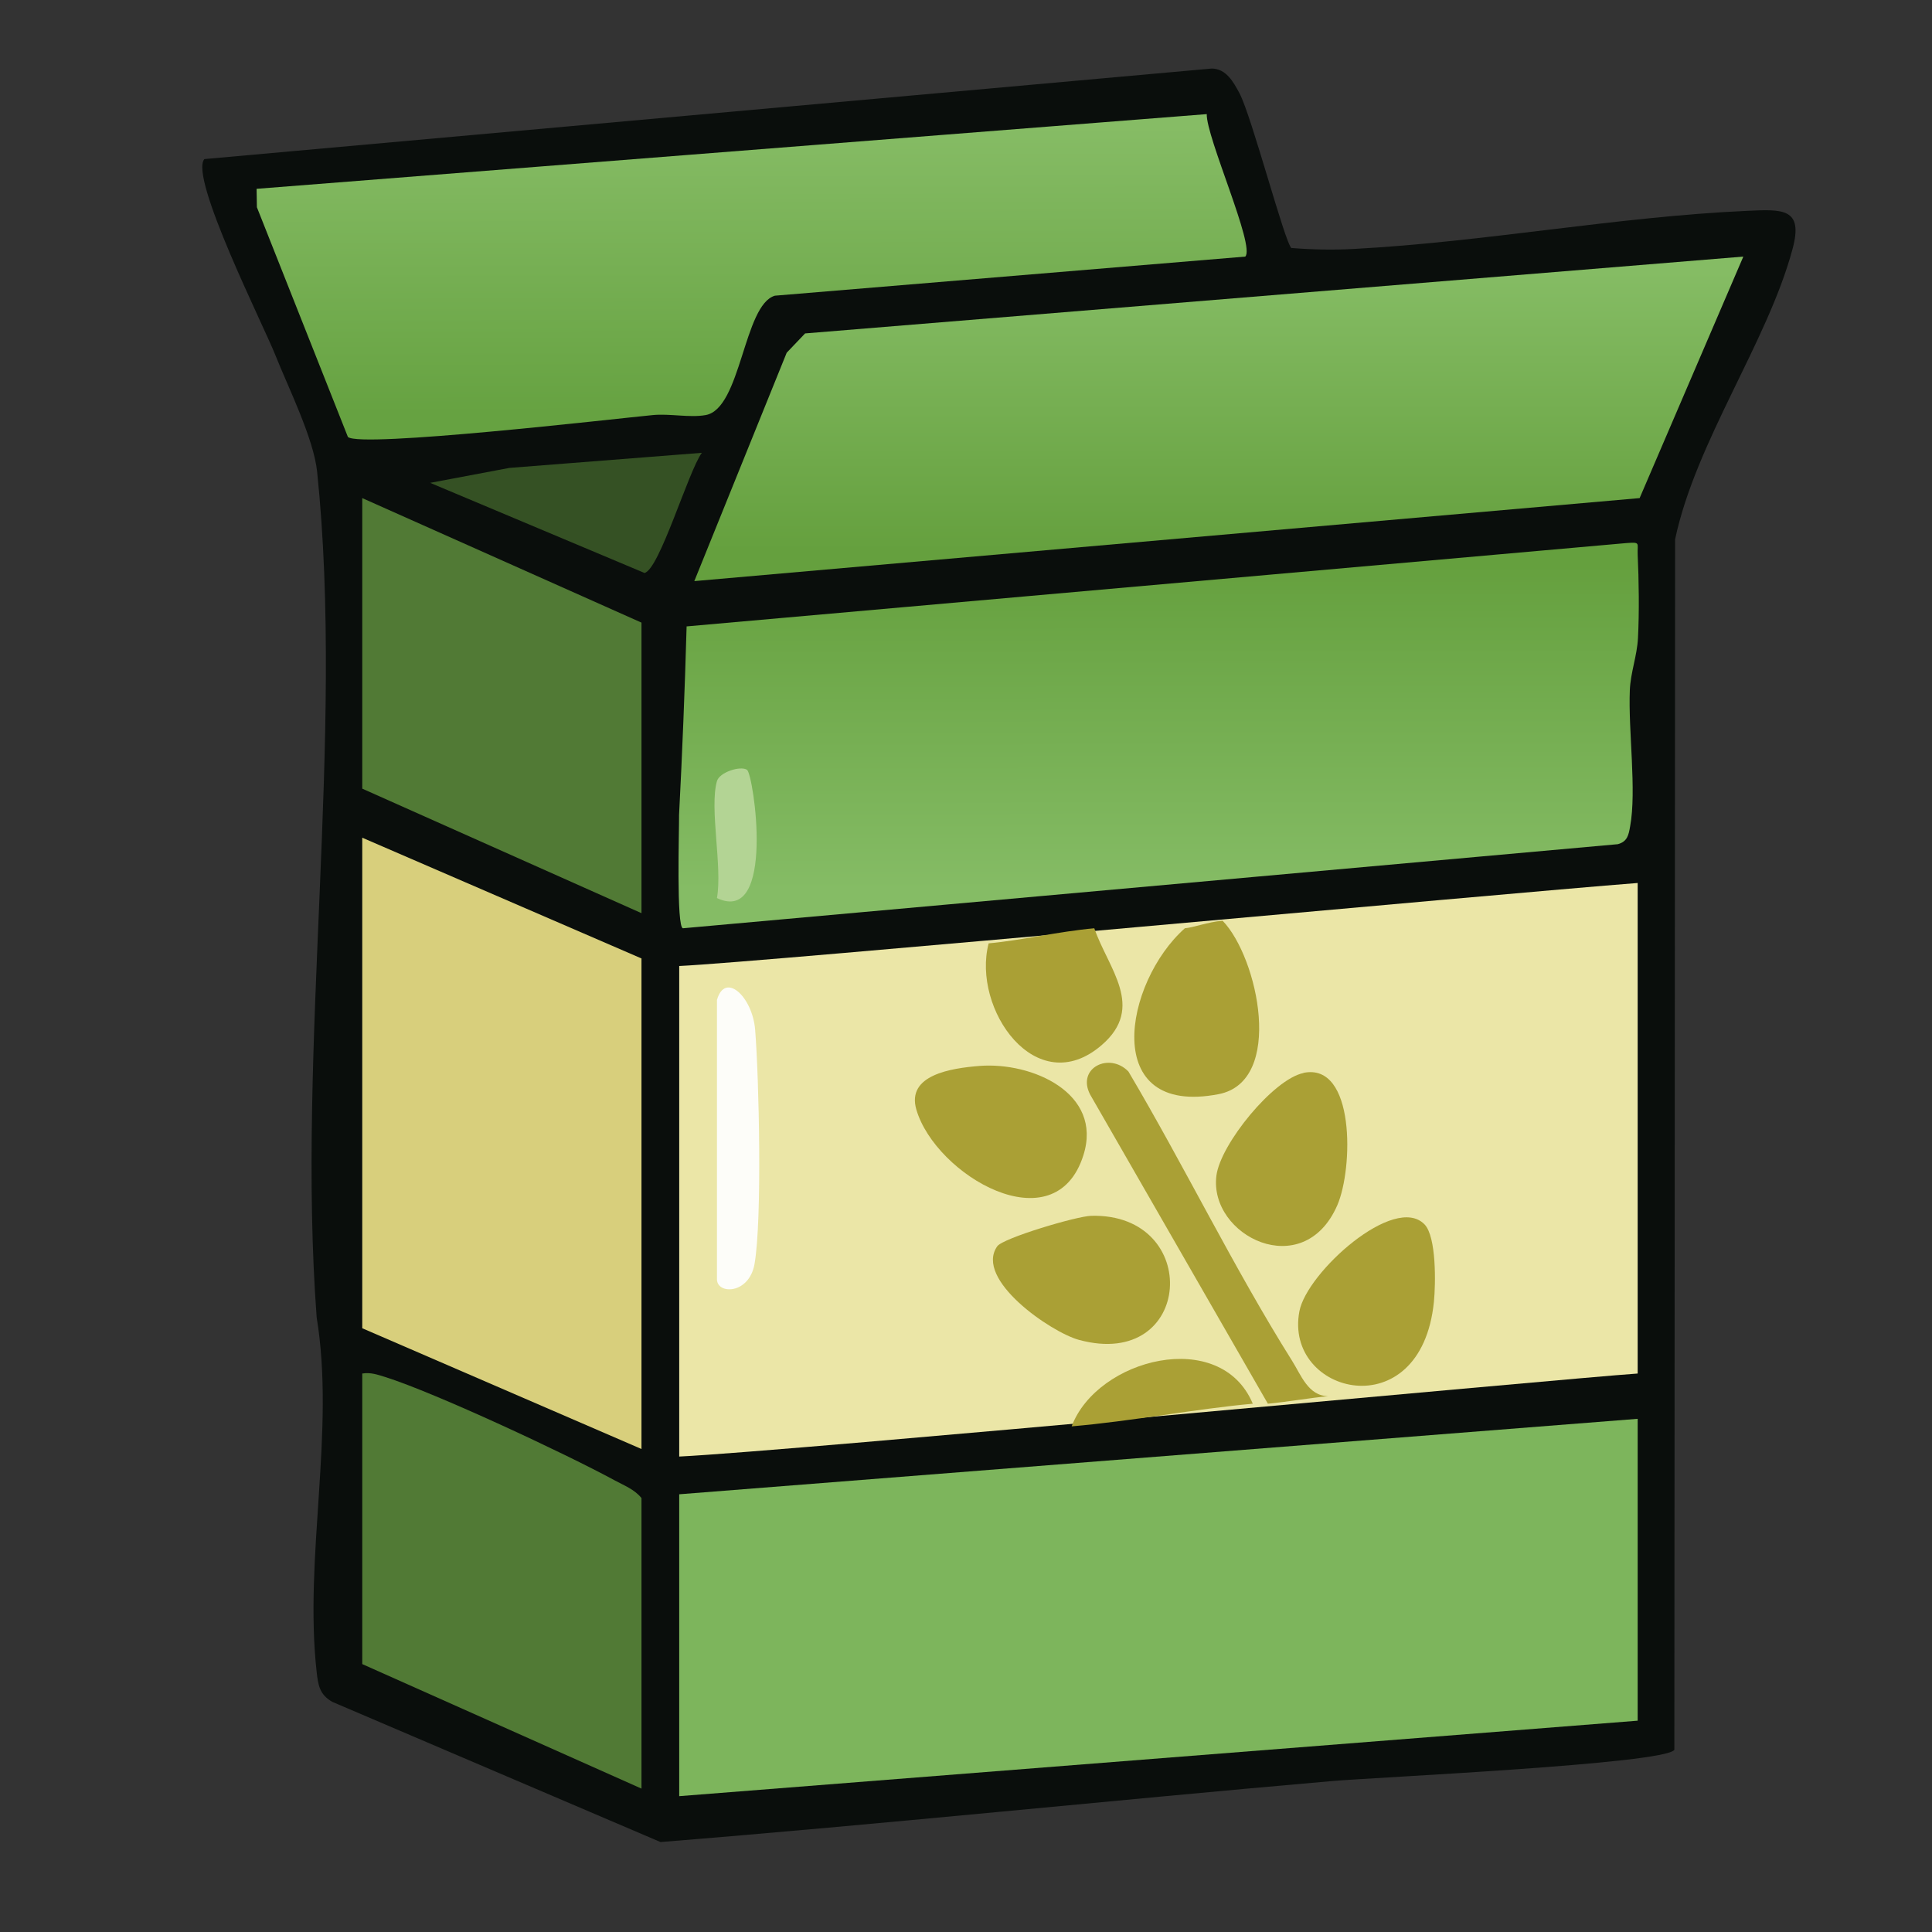 <?xml version="1.0" encoding="UTF-8"?>
<svg id="uuid-933e6925-abd1-4c1f-ba5f-e51397a9ec22" data-name="fill_cereals" xmlns="http://www.w3.org/2000/svg" xmlns:xlink="http://www.w3.org/1999/xlink" viewBox="0 0 128 128">
  <rect x="0" y="0" width="128" height="128" fill="#333333" stroke="none"/>
  <defs>
    <linearGradient id="uuid-1163749b-3a31-4573-95bf-b31383174ec7" x1="745.52" y1="-1109.16" x2="745.56" y2="-1066.16" gradientTransform="translate(-296 592) scale(.5)" gradientUnits="userSpaceOnUse">
      <stop offset="0" stop-color="#65a03e"/>
      <stop offset="1" stop-color="#85bc65"/>
    </linearGradient>
    <linearGradient id="uuid-7f708efd-881d-42ff-8c4e-64b1959b909a" x1="753.5" y1="-1148.01" x2="753.5" y2="-1111.01" gradientTransform="translate(-296 592) scale(.5)" gradientUnits="userSpaceOnUse">
      <stop offset="0" stop-color="#85bc64"/>
      <stop offset="1" stop-color="#65a03e"/>
    </linearGradient>
    <linearGradient id="uuid-813ea1c6-f981-4f20-b2b5-19bd4d981ff9" x1="691.57" y1="-1167.21" x2="691.65" y2="-1129.21" gradientTransform="translate(-296 592) scale(.5)" gradientUnits="userSpaceOnUse">
      <stop offset="0" stop-color="#86bc65"/>
      <stop offset="1" stop-color="#66a241"/>
    </linearGradient>
  </defs>
  <path d="M85.57,16.43c1.37.11,2.8.14,4.18.06,8.62-.46,17.36-2.13,25.98-2.52,2.37-.11,3.77-.2,3.03,2.53-1.65,6.15-6.41,12.76-7.78,19.23l-.05,80.2c-.64.94-19.82,1.82-22.68,2.07-14.82,1.29-29.65,2.85-44.49,4.04l-21.75-9.29c-.83-.48-.93-1.08-1.03-1.97-.85-7.62,1.24-15.96,0-23.5-1.34-17.85,1.86-38.51.03-56.03-.23-2.2-1.9-5.55-2.77-7.73-.77-1.95-5.72-11.78-4.7-12.98l66.75-6c.95.02,1.42.88,1.82,1.62.82,1.53,3.02,9.97,3.46,10.29Z" style="fill: #0a0e0c;"/>
  <path d="M108.5,58.5v32.5c-5.09.35-56.07,5.14-63.5,5.5v-32.5c5.43-.25,54.33-4.79,63.5-5.5Z" style="fill: #ebe6a7;"/>
  <polygon points="108.5 94 108.5 114 45 119 45 99 108.5 94" style="fill: #7db55c;"/>
  <path d="M45.5,41.5l62.25-5.52c.96-.07.72-.01.75.75.08,1.73.11,3.81.02,5.54-.06,1.19-.49,2.27-.54,3.46-.11,2.67.46,6.65.02,9.02-.1.57-.18,1.01-.82,1.18l-61.93,5.57c-.45-.02-.25-6.57-.26-7.51.21-4.06.38-8.22.5-12.5Z" style="fill: url(#uuid-1163749b-3a31-4573-95bf-b31383174ec7);"/>
  <polygon points="115.5 17 108.63 33 46 38.5 52.12 23.37 53.34 22.09 115.5 17" style="fill: url(#uuid-7f708efd-881d-42ff-8c4e-64b1959b909a);"/>
  <path d="M79.95,7.55c-.05,1.53,3.24,8.8,2.55,9.45l-31.16,2.59c-2.08.6-2.23,7.49-4.59,7.91-1.06.19-2.36-.11-3.5,0-2.58.25-19.36,2.19-20.2,1.45l-6.03-15.22-.02-1.22,62.96-4.95Z" style="fill: url(#uuid-813ea1c6-f981-4f20-b2b5-19bd4d981ff9);"/>
  <polygon points="42.5 63.5 42.5 96 24 88 24 55.5 42.5 63.5" style="fill: #d8cf7c;"/>
  <path d="M42.5,118.5l-18.5-8.25v-19.25c.56-.09,1,.07,1.52.23,3.33,1.05,11.95,5.08,15.17,6.83.64.35,1.33.6,1.81,1.19v19.25Z" style="fill: #517a35;"/>
  <polygon points="42.5 60.5 24 52.25 24 33 42.5 41.25 42.5 60.5" style="fill: #517a35;"/>
  <path d="M81,61c2.36,2.44,4.11,10.64-.26,11.49-7.88,1.53-6.27-7.41-2.24-10.99.59-.05,1.49-.41,2.5-.5Z" style="fill: #aaa035;"/>
  <path d="M88,92.5c-1.26.12-2.72.38-4,.5l-11.78-20.49c-.9-1.76,1.28-2.82,2.54-1.52,3.69,6.23,7,13.05,10.84,19.16.59.93,1.07,2.34,2.4,2.35Z" style="fill: #aaa035;"/>
  <path d="M46.5,30c-.89,1.2-2.81,7.74-3.8,7.96l-14.2-5.97,5.25-.99,12.75-1Z" style="fill: #355124;"/>
  <path d="M72.5,61.5c.92,2.67,3.41,5.22.49,7.74-4.34,3.74-8.62-2.4-7.49-6.74,2.13-.19,4.64-.79,7-1Z" style="fill: #aaa035;"/>
  <path d="M71,94.5c1.69-4.5,9.87-6.59,12-1.5-3.7.33-8,1.16-12,1.5Z" style="fill: #aaa035;"/>
  <path d="M94.38,81.12c.79.82.74,3.93.62,5.13-.85,8.43-9.97,6.15-8.91.62.49-2.57,6.3-7.81,8.29-5.75Z" style="fill: #aaa035;"/>
  <path d="M86.36,71.08c3.43-.7,3.3,6.32,2.24,8.77-2.25,5.16-8.52,2.03-8.01-1.96.27-2.1,3.78-6.4,5.77-6.8Z" style="fill: #aaa035;"/>
  <path d="M64.9,70.62c3.46-.27,8.18,1.79,6.88,5.91-1.88,5.98-9.8,1.33-11.07-3.02-.67-2.3,2.32-2.74,4.19-2.89Z" style="fill: #aaa035;"/>
  <path d="M66.07,82.57c.39-.55,5.28-2,6.23-2.02,7.38-.18,6.77,10.28-.82,8.22-1.86-.51-6.95-4.01-5.41-6.2Z" style="fill: #aaa035;"/>
  <path d="M47.5,66.25c.54-1.9,2.35-.22,2.53,1.97.26,3.24.47,12.61-.04,15.52-.36,2.03-2.49,2.03-2.49,1.01v-18.5Z" style="fill: #fdfdf9;"/>
  <path d="M47.5,51.75c.17-.59,1.55-1.03,1.99-.75s1.92,10.34-1.99,8.5c.37-2.09-.51-5.95,0-7.75Z" style="fill: #b3d494;"/>
</svg>